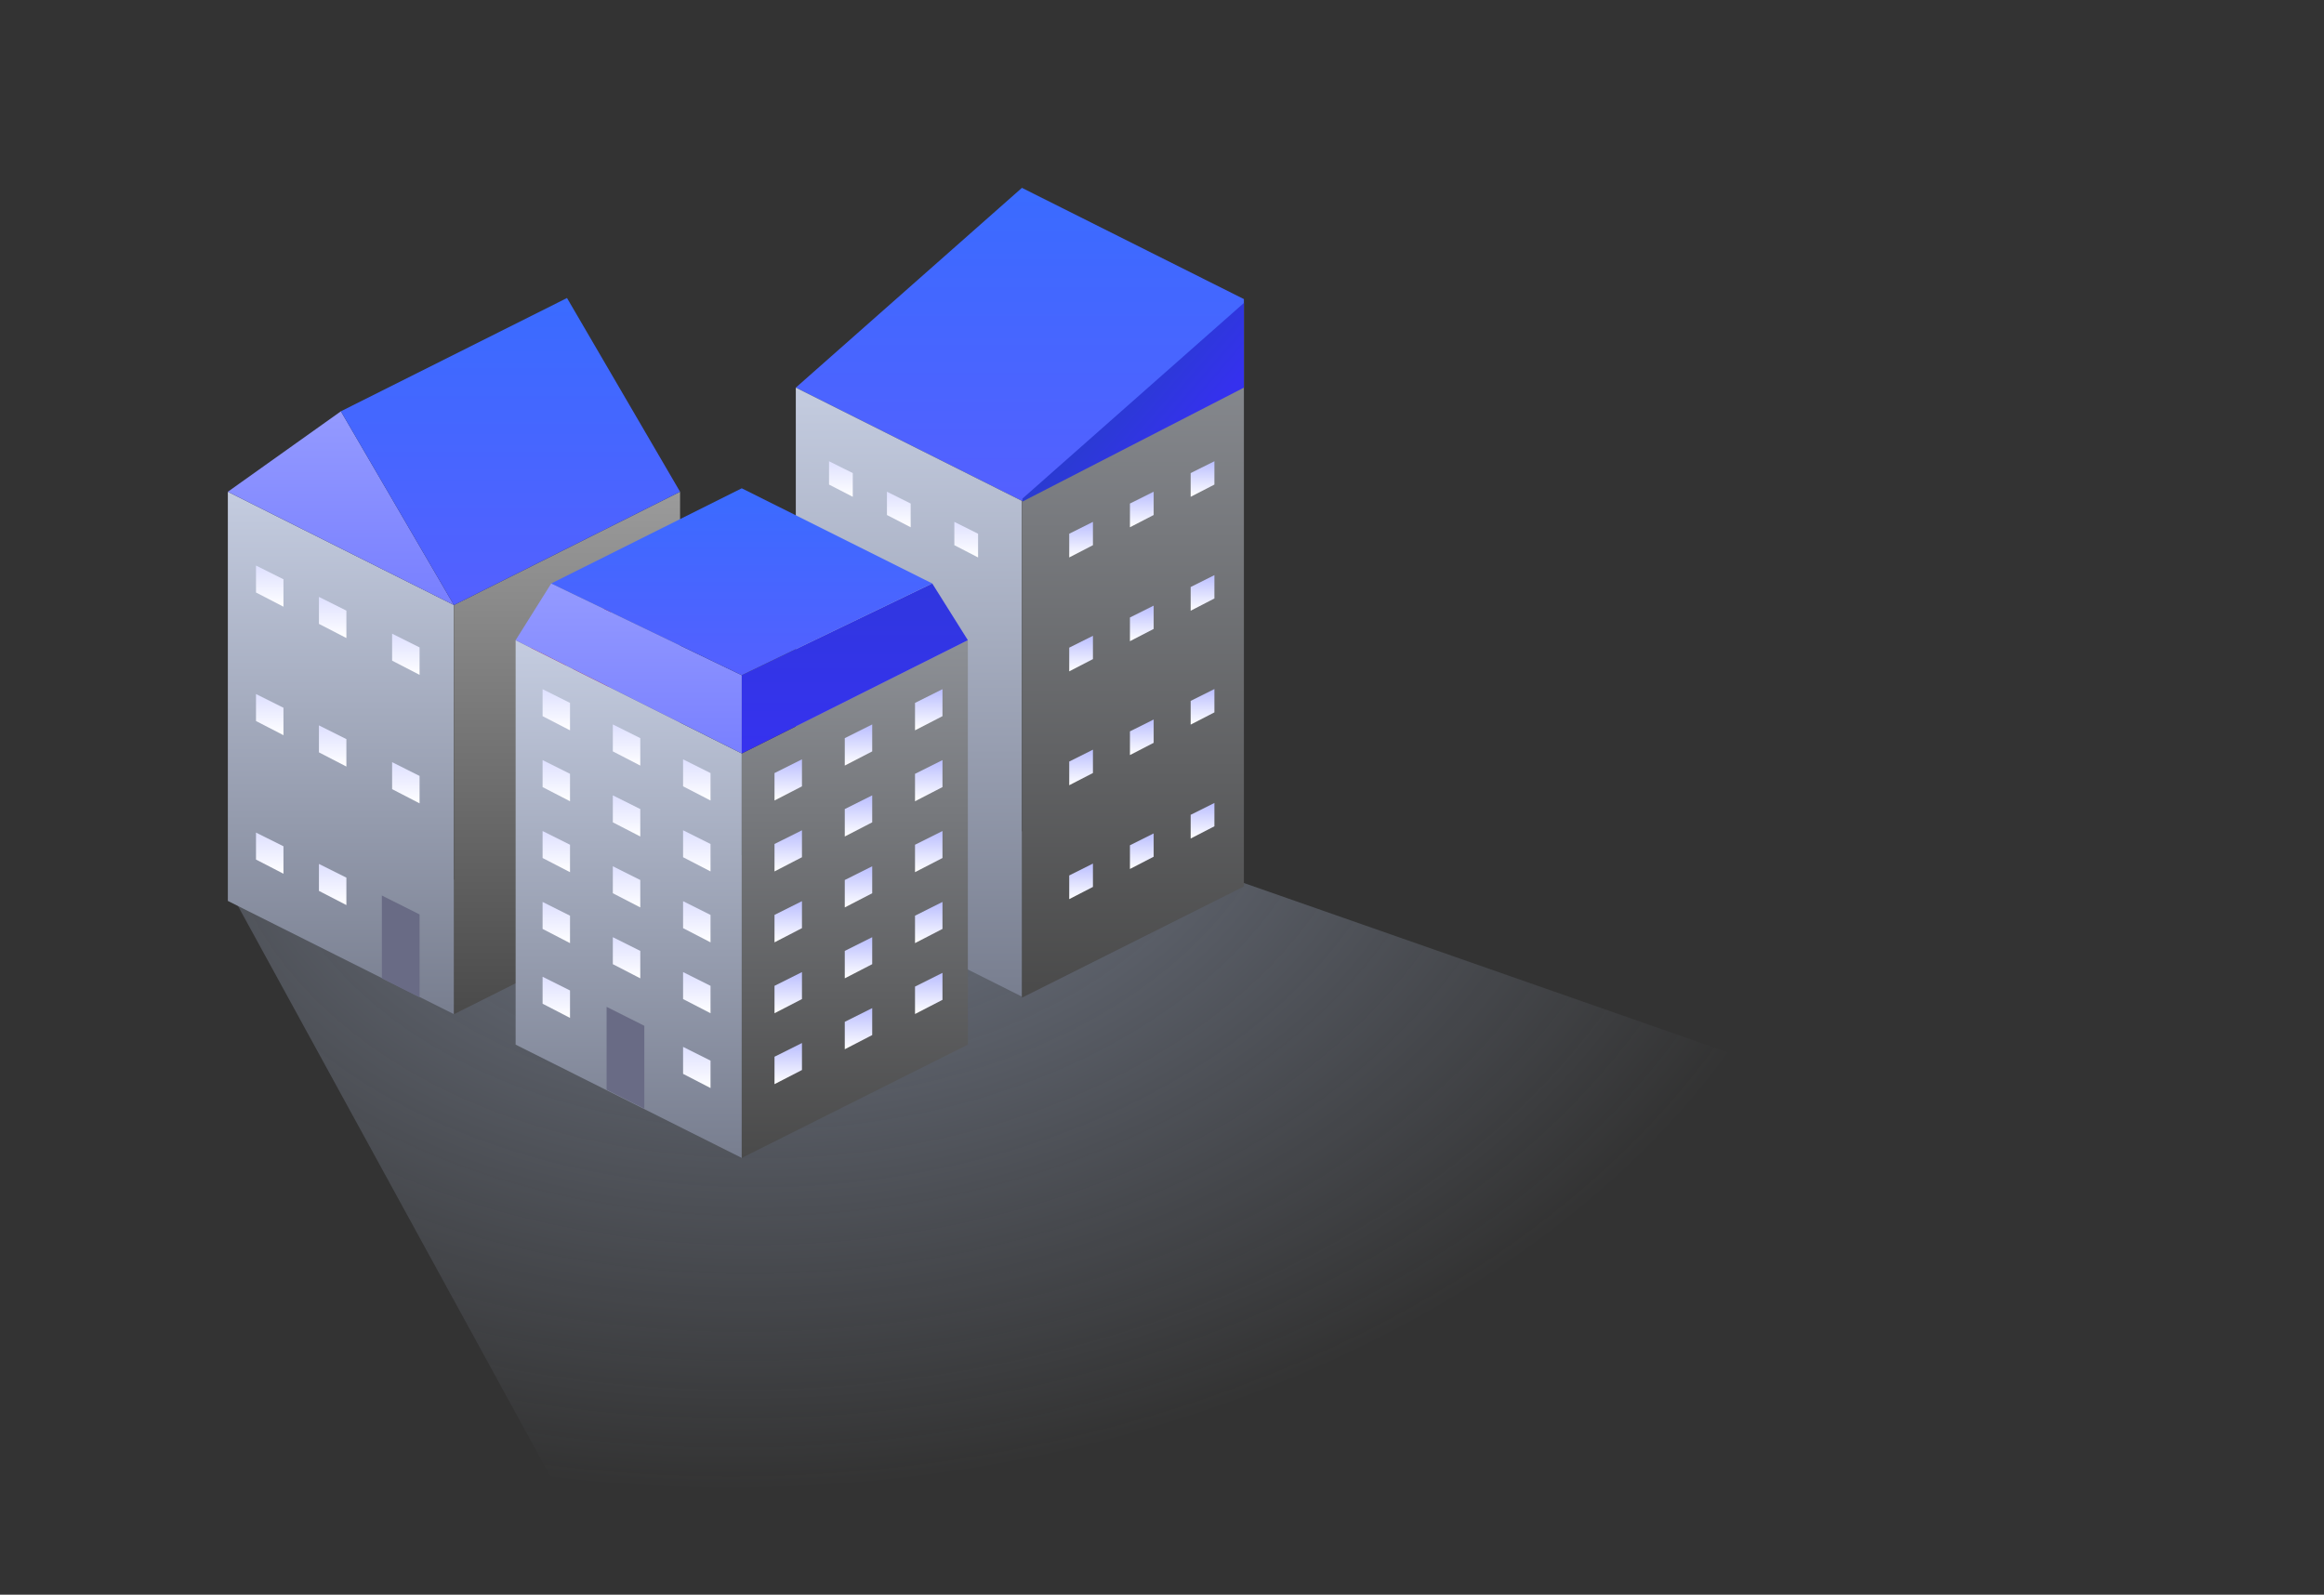 <svg width="102" height="70" viewBox="0 0 102 70" fill="none" xmlns="http://www.w3.org/2000/svg">
<rect x="0" y="0" width="102" height="70" fill="#333333" stroke="none"/>
<path opacity="0.5" d="M74.782 58.434L81 48L47.47 36.267L10.261 39.434L27 70L74.782 58.434Z" fill="url(#paint0_radial_887_1899)"/>
<g clip-path="url(#clip0_887_1899)">
<path d="M44.852 8.246L34.928 17.015L44.852 21.988L54.776 13.219L44.852 8.246Z" fill="url(#paint1_linear_887_1899)"/>
<path d="M44.852 43.746L34.928 38.773V17.015L44.852 21.988V43.746Z" fill="url(#paint2_linear_887_1899)"/>
<path d="M44.852 43.794L54.776 38.821V13.22L44.852 21.988V43.794Z" fill="url(#paint3_linear_887_1899)"/>
<path d="M19.924 44.518L10 39.546V21.586L19.924 26.559V44.518Z" fill="url(#paint4_linear_887_1899)"/>
<path d="M19.924 44.518L29.848 39.546V21.586L19.924 26.559V44.518Z" fill="url(#paint5_linear_887_1899)"/>
<path d="M10 21.586L19.924 26.559L14.962 18.054L10 21.586Z" fill="url(#paint6_linear_887_1899)"/>
<path d="M24.886 13.081L14.961 18.054L19.924 26.559L29.848 21.586L24.886 13.081Z" fill="url(#paint7_linear_887_1899)"/>
<path d="M24.951 36.321V34.671L23.304 35.495V37.172L24.951 36.321Z" fill="#AD1212"/>
<path d="M25.15 36.218L26.799 35.366V33.748L25.15 34.571V36.218Z" fill="#AD1212"/>
<path d="M24.951 36.546L23.304 37.397V39.016L24.951 38.193V36.546Z" fill="#AD1212"/>
<path d="M25.15 36.443V38.093L26.799 37.269V35.591L25.15 36.443Z" fill="#AD1212"/>
<path d="M24.951 29.132V27.483L23.304 28.306V29.984L24.951 29.132Z" fill="#AD1212"/>
<path d="M25.15 29.029L26.799 28.178V26.559L25.15 27.383V29.029Z" fill="#AD1212"/>
<path d="M24.951 29.357L23.304 30.208V31.828L24.951 31.004V29.357Z" fill="#AD1212"/>
<path d="M25.15 29.254V30.904L26.799 30.08V28.403L25.15 29.254Z" fill="#AD1212"/>
<path d="M18.415 43.778L16.76 42.947V39.309L18.415 40.139V43.778Z" fill="#696B85"/>
<path d="M15.203 39.728L13.998 39.106V37.922L15.203 38.525V39.728Z" fill="url(#paint8_linear_887_1899)"/>
<path d="M12.441 38.352L11.236 37.73V36.546L12.441 37.148V38.352Z" fill="url(#paint9_linear_887_1899)"/>
<path d="M15.203 33.648L13.998 33.025V31.841L15.203 32.444V33.648Z" fill="url(#paint10_linear_887_1899)"/>
<path d="M18.415 35.263L17.21 34.64V33.456L18.415 34.059V35.263Z" fill="url(#paint11_linear_887_1899)"/>
<path d="M12.441 32.271L11.236 31.649V30.465L12.441 31.067V32.271Z" fill="url(#paint12_linear_887_1899)"/>
<path d="M15.203 28.007L13.998 27.385V26.201L15.203 26.803V28.007Z" fill="url(#paint13_linear_887_1899)"/>
<path d="M18.415 29.622L17.21 29V27.816L18.415 28.418V29.622Z" fill="url(#paint14_linear_887_1899)"/>
<path d="M12.441 26.631L11.236 26.008V24.825L12.441 25.427V26.631Z" fill="url(#paint15_linear_887_1899)"/>
<path d="M32.555 50.827L22.631 45.854V28.101L32.555 33.074V50.827Z" fill="url(#paint16_linear_887_1899)"/>
<path d="M32.555 50.827L42.479 45.854V28.101L32.555 33.074V50.827Z" fill="url(#paint17_linear_887_1899)"/>
<path d="M28.279 48.665L26.624 47.834V44.196L28.279 45.027V48.665Z" fill="#696B85"/>
<path d="M25.018 41.398L23.814 40.775V39.591L25.018 40.194V41.398Z" fill="url(#paint18_linear_887_1899)"/>
<path d="M31.185 44.476L29.98 43.854V42.67L31.185 43.273V44.476Z" fill="url(#paint19_linear_887_1899)"/>
<path d="M25.018 44.681L23.814 44.058V42.875L25.018 43.477V44.681Z" fill="url(#paint20_linear_887_1899)"/>
<path d="M31.185 47.76L29.98 47.137V45.953L31.185 46.556V47.76Z" fill="url(#paint21_linear_887_1899)"/>
<path d="M28.102 42.944L26.897 42.322V41.138L28.102 41.74V42.944Z" fill="url(#paint22_linear_887_1899)"/>
<path d="M25.018 38.284L23.814 37.662V36.478L25.018 37.08V38.284Z" fill="url(#paint23_linear_887_1899)"/>
<path d="M31.185 41.364L29.98 40.741V39.557L31.185 40.16V41.364Z" fill="url(#paint24_linear_887_1899)"/>
<path d="M28.102 39.831L26.897 39.209V38.025L28.102 38.628V39.831Z" fill="url(#paint25_linear_887_1899)"/>
<path d="M25.018 35.171L23.814 34.549V33.365L25.018 33.967V35.171Z" fill="url(#paint26_linear_887_1899)"/>
<path d="M31.185 38.251L29.98 37.628V36.445L31.185 37.047V38.251Z" fill="url(#paint27_linear_887_1899)"/>
<path d="M28.102 36.718L26.897 36.096V34.912L28.102 35.514V36.718Z" fill="url(#paint28_linear_887_1899)"/>
<path d="M25.018 32.058L23.814 31.436V30.252L25.018 30.854V32.058Z" fill="url(#paint29_linear_887_1899)"/>
<path d="M31.185 35.138L29.98 34.516V33.331L31.185 33.934V35.138Z" fill="url(#paint30_linear_887_1899)"/>
<path d="M28.102 33.605L26.897 32.982V31.799L28.102 32.401V33.605Z" fill="url(#paint31_linear_887_1899)"/>
<path d="M40.16 41.398L41.365 40.775V39.591L40.16 40.194V41.398Z" fill="url(#paint32_linear_887_1899)"/>
<path d="M33.993 44.476L35.198 43.854V42.67L33.993 43.273V44.476Z" fill="url(#paint33_linear_887_1899)"/>
<path d="M37.077 42.944L38.281 42.322V41.138L37.077 41.74V42.944Z" fill="url(#paint34_linear_887_1899)"/>
<path d="M40.16 44.51L41.365 43.888V42.704L40.16 43.306V44.51Z" fill="url(#paint35_linear_887_1899)"/>
<path d="M33.993 47.589L35.198 46.968V45.783L33.993 46.385V47.589Z" fill="url(#paint36_linear_887_1899)"/>
<path d="M37.077 46.057L38.281 45.434V44.251L37.077 44.853V46.057Z" fill="url(#paint37_linear_887_1899)"/>
<path d="M52.258 31.807L53.3 31.27V30.246L52.258 30.766V31.807Z" fill="url(#paint38_linear_887_1899)"/>
<path d="M46.928 34.468L47.969 33.931V32.907L46.928 33.428V34.468Z" fill="url(#paint39_linear_887_1899)"/>
<path d="M49.593 33.144L50.634 32.606V31.583L49.593 32.103V33.144Z" fill="url(#paint40_linear_887_1899)"/>
<path d="M52.258 36.807L53.3 36.27V35.246L52.258 35.766V36.807Z" fill="url(#paint41_linear_887_1899)"/>
<path d="M46.928 39.468L47.969 38.931V37.907L46.928 38.428V39.468Z" fill="url(#paint42_linear_887_1899)"/>
<path d="M49.593 38.144L50.634 37.606V36.583L49.593 37.103V38.144Z" fill="url(#paint43_linear_887_1899)"/>
<path d="M40.16 38.284L41.365 37.662V36.478L40.16 37.08V38.284Z" fill="url(#paint44_linear_887_1899)"/>
<path d="M33.993 41.364L35.198 40.741V39.557L33.993 40.16V41.364Z" fill="url(#paint45_linear_887_1899)"/>
<path d="M37.077 39.831L38.281 39.209V38.025L37.077 38.628V39.831Z" fill="url(#paint46_linear_887_1899)"/>
<path d="M52.258 26.808L53.3 26.27V25.246L52.258 25.767V26.808Z" fill="url(#paint47_linear_887_1899)"/>
<path d="M46.928 29.469L47.969 28.931V27.908L46.928 28.429V29.469Z" fill="url(#paint48_linear_887_1899)"/>
<path d="M49.593 28.145L50.634 27.607V26.584L49.593 27.104V28.145Z" fill="url(#paint49_linear_887_1899)"/>
<path d="M40.16 35.171L41.365 34.549V33.365L40.16 33.967V35.171Z" fill="url(#paint50_linear_887_1899)"/>
<path d="M33.993 38.251L35.198 37.628V36.445L33.993 37.047V38.251Z" fill="url(#paint51_linear_887_1899)"/>
<path d="M37.077 36.718L38.281 36.096V34.912L37.077 35.514V36.718Z" fill="url(#paint52_linear_887_1899)"/>
<path d="M40.16 32.058L41.365 31.436V30.252L40.16 30.854V32.058Z" fill="url(#paint53_linear_887_1899)"/>
<path d="M33.993 35.138L35.198 34.516V33.331L33.993 33.934V35.138Z" fill="url(#paint54_linear_887_1899)"/>
<path d="M37.077 33.605L38.281 32.982V31.799L37.077 32.401V33.605Z" fill="url(#paint55_linear_887_1899)"/>
<path d="M52.258 21.807L53.3 21.27V20.246L52.258 20.766V21.807Z" fill="url(#paint56_linear_887_1899)"/>
<path d="M46.928 24.469L47.969 23.931V22.908L46.928 23.428V24.469Z" fill="url(#paint57_linear_887_1899)"/>
<path d="M49.593 23.144L50.634 22.606V21.583L49.593 22.103V23.144Z" fill="url(#paint58_linear_887_1899)"/>
<path d="M37.428 21.807L36.386 21.27V20.246L37.428 20.766V21.807Z" fill="url(#paint59_linear_887_1899)"/>
<path d="M42.928 24.469L41.886 23.931V22.908L42.928 23.428V24.469Z" fill="url(#paint60_linear_887_1899)"/>
<path d="M39.969 23.144L38.928 22.606V21.583L39.969 22.103V23.144Z" fill="url(#paint61_linear_887_1899)"/>
<path d="M40.916 25.611L32.555 29.638V33.074L42.479 28.101L40.916 25.611Z" fill="url(#paint62_linear_887_1899)"/>
<path d="M24.194 25.611L32.555 29.638V33.074L22.631 28.101L24.194 25.611Z" fill="url(#paint63_linear_887_1899)"/>
<path d="M24.194 25.611L32.555 21.434L40.916 25.611L32.555 29.638L24.194 25.611Z" fill="url(#paint64_linear_887_1899)"/>
<path fill-rule="evenodd" clip-rule="evenodd" d="M54.654 16.985L44.876 22.016V21.885L54.654 13.246V16.985Z" fill="url(#paint65_linear_887_1899)"/>
</g>
<defs>
<radialGradient id="paint0_radial_887_1899" cx="0" cy="0" r="1" gradientUnits="userSpaceOnUse" gradientTransform="translate(35 33) rotate(85.365) scale(37.121 53.139)">
<stop stop-color="#B9C8E8"/>
<stop offset="0.871" stop-color="#B9C8E8" stop-opacity="0"/>
</radialGradient>
<linearGradient id="paint1_linear_887_1899" x1="44.852" y1="8.246" x2="44.852" y2="21.988" gradientUnits="userSpaceOnUse">
<stop stop-color="#3A6BFF"/>
<stop offset="1" stop-color="#5460FF"/>
</linearGradient>
<linearGradient id="paint2_linear_887_1899" x1="39.89" y1="17.015" x2="39.89" y2="43.746" gradientUnits="userSpaceOnUse">
<stop stop-color="#C4CCE0"/>
<stop offset="1" stop-color="#787E8F"/>
</linearGradient>
<linearGradient id="paint3_linear_887_1899" x1="49.814" y1="13.22" x2="49.814" y2="43.794" gradientUnits="userSpaceOnUse">
<stop stop-color="#8D9096"/>
<stop offset="1" stop-color="#4A4A4A"/>
</linearGradient>
<linearGradient id="paint4_linear_887_1899" x1="14.962" y1="21.586" x2="14.962" y2="44.518" gradientUnits="userSpaceOnUse">
<stop stop-color="#C4CCE0"/>
<stop offset="1" stop-color="#787E8F"/>
</linearGradient>
<linearGradient id="paint5_linear_887_1899" x1="24.886" y1="21.586" x2="24.886" y2="44.518" gradientUnits="userSpaceOnUse">
<stop stop-color="#9B9B9B"/>
<stop offset="1" stop-color="#4A4A4A"/>
</linearGradient>
<linearGradient id="paint6_linear_887_1899" x1="14.962" y1="18.054" x2="14.962" y2="26.559" gradientUnits="userSpaceOnUse">
<stop stop-color="#949AFF"/>
<stop offset="1" stop-color="#787FFF"/>
</linearGradient>
<linearGradient id="paint7_linear_887_1899" x1="22.405" y1="13.081" x2="22.405" y2="26.559" gradientUnits="userSpaceOnUse">
<stop stop-color="#3A6BFF"/>
<stop offset="1" stop-color="#5460FF"/>
</linearGradient>
<linearGradient id="paint8_linear_887_1899" x1="14.6" y1="37.922" x2="14.6" y2="39.728" gradientUnits="userSpaceOnUse">
<stop stop-color="#DEE0FF"/>
<stop offset="1" stop-color="white"/>
</linearGradient>
<linearGradient id="paint9_linear_887_1899" x1="11.839" y1="36.546" x2="11.839" y2="38.352" gradientUnits="userSpaceOnUse">
<stop stop-color="#DEE0FF"/>
<stop offset="1" stop-color="white"/>
</linearGradient>
<linearGradient id="paint10_linear_887_1899" x1="14.6" y1="31.841" x2="14.6" y2="33.648" gradientUnits="userSpaceOnUse">
<stop stop-color="#DEE0FF"/>
<stop offset="1" stop-color="white"/>
</linearGradient>
<linearGradient id="paint11_linear_887_1899" x1="17.812" y1="33.456" x2="17.812" y2="35.263" gradientUnits="userSpaceOnUse">
<stop stop-color="#DEE0FF"/>
<stop offset="1" stop-color="white"/>
</linearGradient>
<linearGradient id="paint12_linear_887_1899" x1="11.839" y1="30.465" x2="11.839" y2="32.271" gradientUnits="userSpaceOnUse">
<stop stop-color="#DEE0FF"/>
<stop offset="1" stop-color="white"/>
</linearGradient>
<linearGradient id="paint13_linear_887_1899" x1="14.6" y1="26.201" x2="14.6" y2="28.007" gradientUnits="userSpaceOnUse">
<stop stop-color="#DEE0FF"/>
<stop offset="1" stop-color="white"/>
</linearGradient>
<linearGradient id="paint14_linear_887_1899" x1="17.812" y1="27.816" x2="17.812" y2="29.622" gradientUnits="userSpaceOnUse">
<stop stop-color="#DEE0FF"/>
<stop offset="1" stop-color="white"/>
</linearGradient>
<linearGradient id="paint15_linear_887_1899" x1="11.839" y1="24.825" x2="11.839" y2="26.631" gradientUnits="userSpaceOnUse">
<stop stop-color="#DEE0FF"/>
<stop offset="1" stop-color="white"/>
</linearGradient>
<linearGradient id="paint16_linear_887_1899" x1="27.593" y1="28.101" x2="27.593" y2="50.827" gradientUnits="userSpaceOnUse">
<stop stop-color="#C4CCE0"/>
<stop offset="1" stop-color="#787E8F"/>
</linearGradient>
<linearGradient id="paint17_linear_887_1899" x1="37.517" y1="28.101" x2="37.517" y2="50.827" gradientUnits="userSpaceOnUse">
<stop stop-color="#8D9096"/>
<stop offset="1" stop-color="#4A4A4A"/>
</linearGradient>
<linearGradient id="paint18_linear_887_1899" x1="24.416" y1="39.591" x2="24.416" y2="41.398" gradientUnits="userSpaceOnUse">
<stop stop-color="#DEE0FF"/>
<stop offset="1" stop-color="white"/>
</linearGradient>
<linearGradient id="paint19_linear_887_1899" x1="30.582" y1="42.67" x2="30.582" y2="44.476" gradientUnits="userSpaceOnUse">
<stop stop-color="#DEE0FF"/>
<stop offset="1" stop-color="white"/>
</linearGradient>
<linearGradient id="paint20_linear_887_1899" x1="24.416" y1="42.875" x2="24.416" y2="44.681" gradientUnits="userSpaceOnUse">
<stop stop-color="#DEE0FF"/>
<stop offset="1" stop-color="white"/>
</linearGradient>
<linearGradient id="paint21_linear_887_1899" x1="30.582" y1="45.953" x2="30.582" y2="47.76" gradientUnits="userSpaceOnUse">
<stop stop-color="#DEE0FF"/>
<stop offset="1" stop-color="white"/>
</linearGradient>
<linearGradient id="paint22_linear_887_1899" x1="27.499" y1="41.138" x2="27.499" y2="42.944" gradientUnits="userSpaceOnUse">
<stop stop-color="#DEE0FF"/>
<stop offset="1" stop-color="white"/>
</linearGradient>
<linearGradient id="paint23_linear_887_1899" x1="24.416" y1="36.478" x2="24.416" y2="38.284" gradientUnits="userSpaceOnUse">
<stop stop-color="#DEE0FF"/>
<stop offset="1" stop-color="white"/>
</linearGradient>
<linearGradient id="paint24_linear_887_1899" x1="30.582" y1="39.557" x2="30.582" y2="41.364" gradientUnits="userSpaceOnUse">
<stop stop-color="#DEE0FF"/>
<stop offset="1" stop-color="white"/>
</linearGradient>
<linearGradient id="paint25_linear_887_1899" x1="27.499" y1="38.025" x2="27.499" y2="39.831" gradientUnits="userSpaceOnUse">
<stop stop-color="#DEE0FF"/>
<stop offset="1" stop-color="white"/>
</linearGradient>
<linearGradient id="paint26_linear_887_1899" x1="24.416" y1="33.365" x2="24.416" y2="35.171" gradientUnits="userSpaceOnUse">
<stop stop-color="#DEE0FF"/>
<stop offset="1" stop-color="white"/>
</linearGradient>
<linearGradient id="paint27_linear_887_1899" x1="30.582" y1="36.445" x2="30.582" y2="38.251" gradientUnits="userSpaceOnUse">
<stop stop-color="#DEE0FF"/>
<stop offset="1" stop-color="white"/>
</linearGradient>
<linearGradient id="paint28_linear_887_1899" x1="27.499" y1="34.912" x2="27.499" y2="36.718" gradientUnits="userSpaceOnUse">
<stop stop-color="#DEE0FF"/>
<stop offset="1" stop-color="white"/>
</linearGradient>
<linearGradient id="paint29_linear_887_1899" x1="24.416" y1="30.252" x2="24.416" y2="32.058" gradientUnits="userSpaceOnUse">
<stop stop-color="#DEE0FF"/>
<stop offset="1" stop-color="white"/>
</linearGradient>
<linearGradient id="paint30_linear_887_1899" x1="30.582" y1="33.331" x2="30.582" y2="35.138" gradientUnits="userSpaceOnUse">
<stop stop-color="#DEE0FF"/>
<stop offset="1" stop-color="white"/>
</linearGradient>
<linearGradient id="paint31_linear_887_1899" x1="27.499" y1="31.799" x2="27.499" y2="33.605" gradientUnits="userSpaceOnUse">
<stop stop-color="#DEE0FF"/>
<stop offset="1" stop-color="white"/>
</linearGradient>
<linearGradient id="paint32_linear_887_1899" x1="40.763" y1="39.591" x2="40.763" y2="41.398" gradientUnits="userSpaceOnUse">
<stop stop-color="#BABEFF"/>
<stop offset="1" stop-color="white"/>
</linearGradient>
<linearGradient id="paint33_linear_887_1899" x1="34.596" y1="42.67" x2="34.596" y2="44.476" gradientUnits="userSpaceOnUse">
<stop stop-color="#BABEFF"/>
<stop offset="1" stop-color="white"/>
</linearGradient>
<linearGradient id="paint34_linear_887_1899" x1="37.679" y1="41.138" x2="37.679" y2="42.944" gradientUnits="userSpaceOnUse">
<stop stop-color="#BABEFF"/>
<stop offset="1" stop-color="white"/>
</linearGradient>
<linearGradient id="paint35_linear_887_1899" x1="40.763" y1="42.704" x2="40.763" y2="44.51" gradientUnits="userSpaceOnUse">
<stop stop-color="#BABEFF"/>
<stop offset="1" stop-color="white"/>
</linearGradient>
<linearGradient id="paint36_linear_887_1899" x1="34.596" y1="45.783" x2="34.596" y2="47.589" gradientUnits="userSpaceOnUse">
<stop stop-color="#BABEFF"/>
<stop offset="1" stop-color="white"/>
</linearGradient>
<linearGradient id="paint37_linear_887_1899" x1="37.679" y1="44.251" x2="37.679" y2="46.057" gradientUnits="userSpaceOnUse">
<stop stop-color="#BABEFF"/>
<stop offset="1" stop-color="white"/>
</linearGradient>
<linearGradient id="paint38_linear_887_1899" x1="52.779" y1="30.246" x2="52.779" y2="31.807" gradientUnits="userSpaceOnUse">
<stop stop-color="#BABEFF"/>
<stop offset="1" stop-color="white"/>
</linearGradient>
<linearGradient id="paint39_linear_887_1899" x1="47.448" y1="32.907" x2="47.448" y2="34.468" gradientUnits="userSpaceOnUse">
<stop stop-color="#BABEFF"/>
<stop offset="1" stop-color="white"/>
</linearGradient>
<linearGradient id="paint40_linear_887_1899" x1="50.113" y1="31.583" x2="50.113" y2="33.144" gradientUnits="userSpaceOnUse">
<stop stop-color="#BABEFF"/>
<stop offset="1" stop-color="white"/>
</linearGradient>
<linearGradient id="paint41_linear_887_1899" x1="52.779" y1="35.246" x2="52.779" y2="36.807" gradientUnits="userSpaceOnUse">
<stop stop-color="#BABEFF"/>
<stop offset="1" stop-color="white"/>
</linearGradient>
<linearGradient id="paint42_linear_887_1899" x1="47.448" y1="37.907" x2="47.448" y2="39.468" gradientUnits="userSpaceOnUse">
<stop stop-color="#BABEFF"/>
<stop offset="1" stop-color="white"/>
</linearGradient>
<linearGradient id="paint43_linear_887_1899" x1="50.113" y1="36.583" x2="50.113" y2="38.144" gradientUnits="userSpaceOnUse">
<stop stop-color="#BABEFF"/>
<stop offset="1" stop-color="white"/>
</linearGradient>
<linearGradient id="paint44_linear_887_1899" x1="40.763" y1="36.478" x2="40.763" y2="38.284" gradientUnits="userSpaceOnUse">
<stop stop-color="#BABEFF"/>
<stop offset="1" stop-color="white"/>
</linearGradient>
<linearGradient id="paint45_linear_887_1899" x1="34.596" y1="39.557" x2="34.596" y2="41.364" gradientUnits="userSpaceOnUse">
<stop stop-color="#BABEFF"/>
<stop offset="1" stop-color="white"/>
</linearGradient>
<linearGradient id="paint46_linear_887_1899" x1="37.679" y1="38.025" x2="37.679" y2="39.831" gradientUnits="userSpaceOnUse">
<stop stop-color="#BABEFF"/>
<stop offset="1" stop-color="white"/>
</linearGradient>
<linearGradient id="paint47_linear_887_1899" x1="52.779" y1="25.246" x2="52.779" y2="26.808" gradientUnits="userSpaceOnUse">
<stop stop-color="#BABEFF"/>
<stop offset="1" stop-color="white"/>
</linearGradient>
<linearGradient id="paint48_linear_887_1899" x1="47.448" y1="27.908" x2="47.448" y2="29.469" gradientUnits="userSpaceOnUse">
<stop stop-color="#BABEFF"/>
<stop offset="1" stop-color="white"/>
</linearGradient>
<linearGradient id="paint49_linear_887_1899" x1="50.113" y1="26.584" x2="50.113" y2="28.145" gradientUnits="userSpaceOnUse">
<stop stop-color="#BABEFF"/>
<stop offset="1" stop-color="white"/>
</linearGradient>
<linearGradient id="paint50_linear_887_1899" x1="40.763" y1="33.365" x2="40.763" y2="35.171" gradientUnits="userSpaceOnUse">
<stop stop-color="#BABEFF"/>
<stop offset="1" stop-color="white"/>
</linearGradient>
<linearGradient id="paint51_linear_887_1899" x1="34.596" y1="36.445" x2="34.596" y2="38.251" gradientUnits="userSpaceOnUse">
<stop stop-color="#BABEFF"/>
<stop offset="1" stop-color="white"/>
</linearGradient>
<linearGradient id="paint52_linear_887_1899" x1="37.679" y1="34.912" x2="37.679" y2="36.718" gradientUnits="userSpaceOnUse">
<stop stop-color="#BABEFF"/>
<stop offset="1" stop-color="white"/>
</linearGradient>
<linearGradient id="paint53_linear_887_1899" x1="40.763" y1="30.252" x2="40.763" y2="32.058" gradientUnits="userSpaceOnUse">
<stop stop-color="#BABEFF"/>
<stop offset="1" stop-color="white"/>
</linearGradient>
<linearGradient id="paint54_linear_887_1899" x1="34.596" y1="33.331" x2="34.596" y2="35.138" gradientUnits="userSpaceOnUse">
<stop stop-color="#BABEFF"/>
<stop offset="1" stop-color="white"/>
</linearGradient>
<linearGradient id="paint55_linear_887_1899" x1="37.679" y1="31.799" x2="37.679" y2="33.605" gradientUnits="userSpaceOnUse">
<stop stop-color="#BABEFF"/>
<stop offset="1" stop-color="white"/>
</linearGradient>
<linearGradient id="paint56_linear_887_1899" x1="52.779" y1="20.246" x2="52.779" y2="21.807" gradientUnits="userSpaceOnUse">
<stop stop-color="#BABEFF"/>
<stop offset="1" stop-color="white"/>
</linearGradient>
<linearGradient id="paint57_linear_887_1899" x1="47.448" y1="22.908" x2="47.448" y2="24.469" gradientUnits="userSpaceOnUse">
<stop stop-color="#BABEFF"/>
<stop offset="1" stop-color="white"/>
</linearGradient>
<linearGradient id="paint58_linear_887_1899" x1="50.113" y1="21.583" x2="50.113" y2="23.144" gradientUnits="userSpaceOnUse">
<stop stop-color="#BABEFF"/>
<stop offset="1" stop-color="white"/>
</linearGradient>
<linearGradient id="paint59_linear_887_1899" x1="36.448" y1="20.246" x2="36.448" y2="21.807" gradientUnits="userSpaceOnUse">
<stop stop-color="#DFE1FF"/>
<stop offset="1" stop-color="white"/>
</linearGradient>
<linearGradient id="paint60_linear_887_1899" x1="41.779" y1="22.908" x2="41.779" y2="24.469" gradientUnits="userSpaceOnUse">
<stop stop-color="#DFE1FF"/>
<stop offset="1" stop-color="white"/>
</linearGradient>
<linearGradient id="paint61_linear_887_1899" x1="39.114" y1="21.583" x2="39.114" y2="23.144" gradientUnits="userSpaceOnUse">
<stop stop-color="#DFE1FF"/>
<stop offset="1" stop-color="white"/>
</linearGradient>
<linearGradient id="paint62_linear_887_1899" x1="37.517" y1="25.611" x2="37.517" y2="33.074" gradientUnits="userSpaceOnUse">
<stop stop-color="#3037DF"/>
<stop offset="1" stop-color="#3632EF"/>
</linearGradient>
<linearGradient id="paint63_linear_887_1899" x1="27.593" y1="25.611" x2="27.593" y2="33.074" gradientUnits="userSpaceOnUse">
<stop stop-color="#949AFF"/>
<stop offset="1" stop-color="#7980FF"/>
</linearGradient>
<linearGradient id="paint64_linear_887_1899" x1="32.555" y1="21.434" x2="32.555" y2="29.638" gradientUnits="userSpaceOnUse">
<stop stop-color="#3A6BFF"/>
<stop offset="1" stop-color="#5460FF"/>
</linearGradient>
<linearGradient id="paint65_linear_887_1899" x1="41.312" y1="14.601" x2="49.873" y2="21.889" gradientUnits="userSpaceOnUse">
<stop stop-color="#134F95"/>
<stop offset="1" stop-color="#3531EE"/>
</linearGradient>
<clipPath id="clip0_887_1899">
<rect width="44.595" height="44.827" fill="white" transform="translate(10 6)"/>
</clipPath>
</defs>
</svg>
